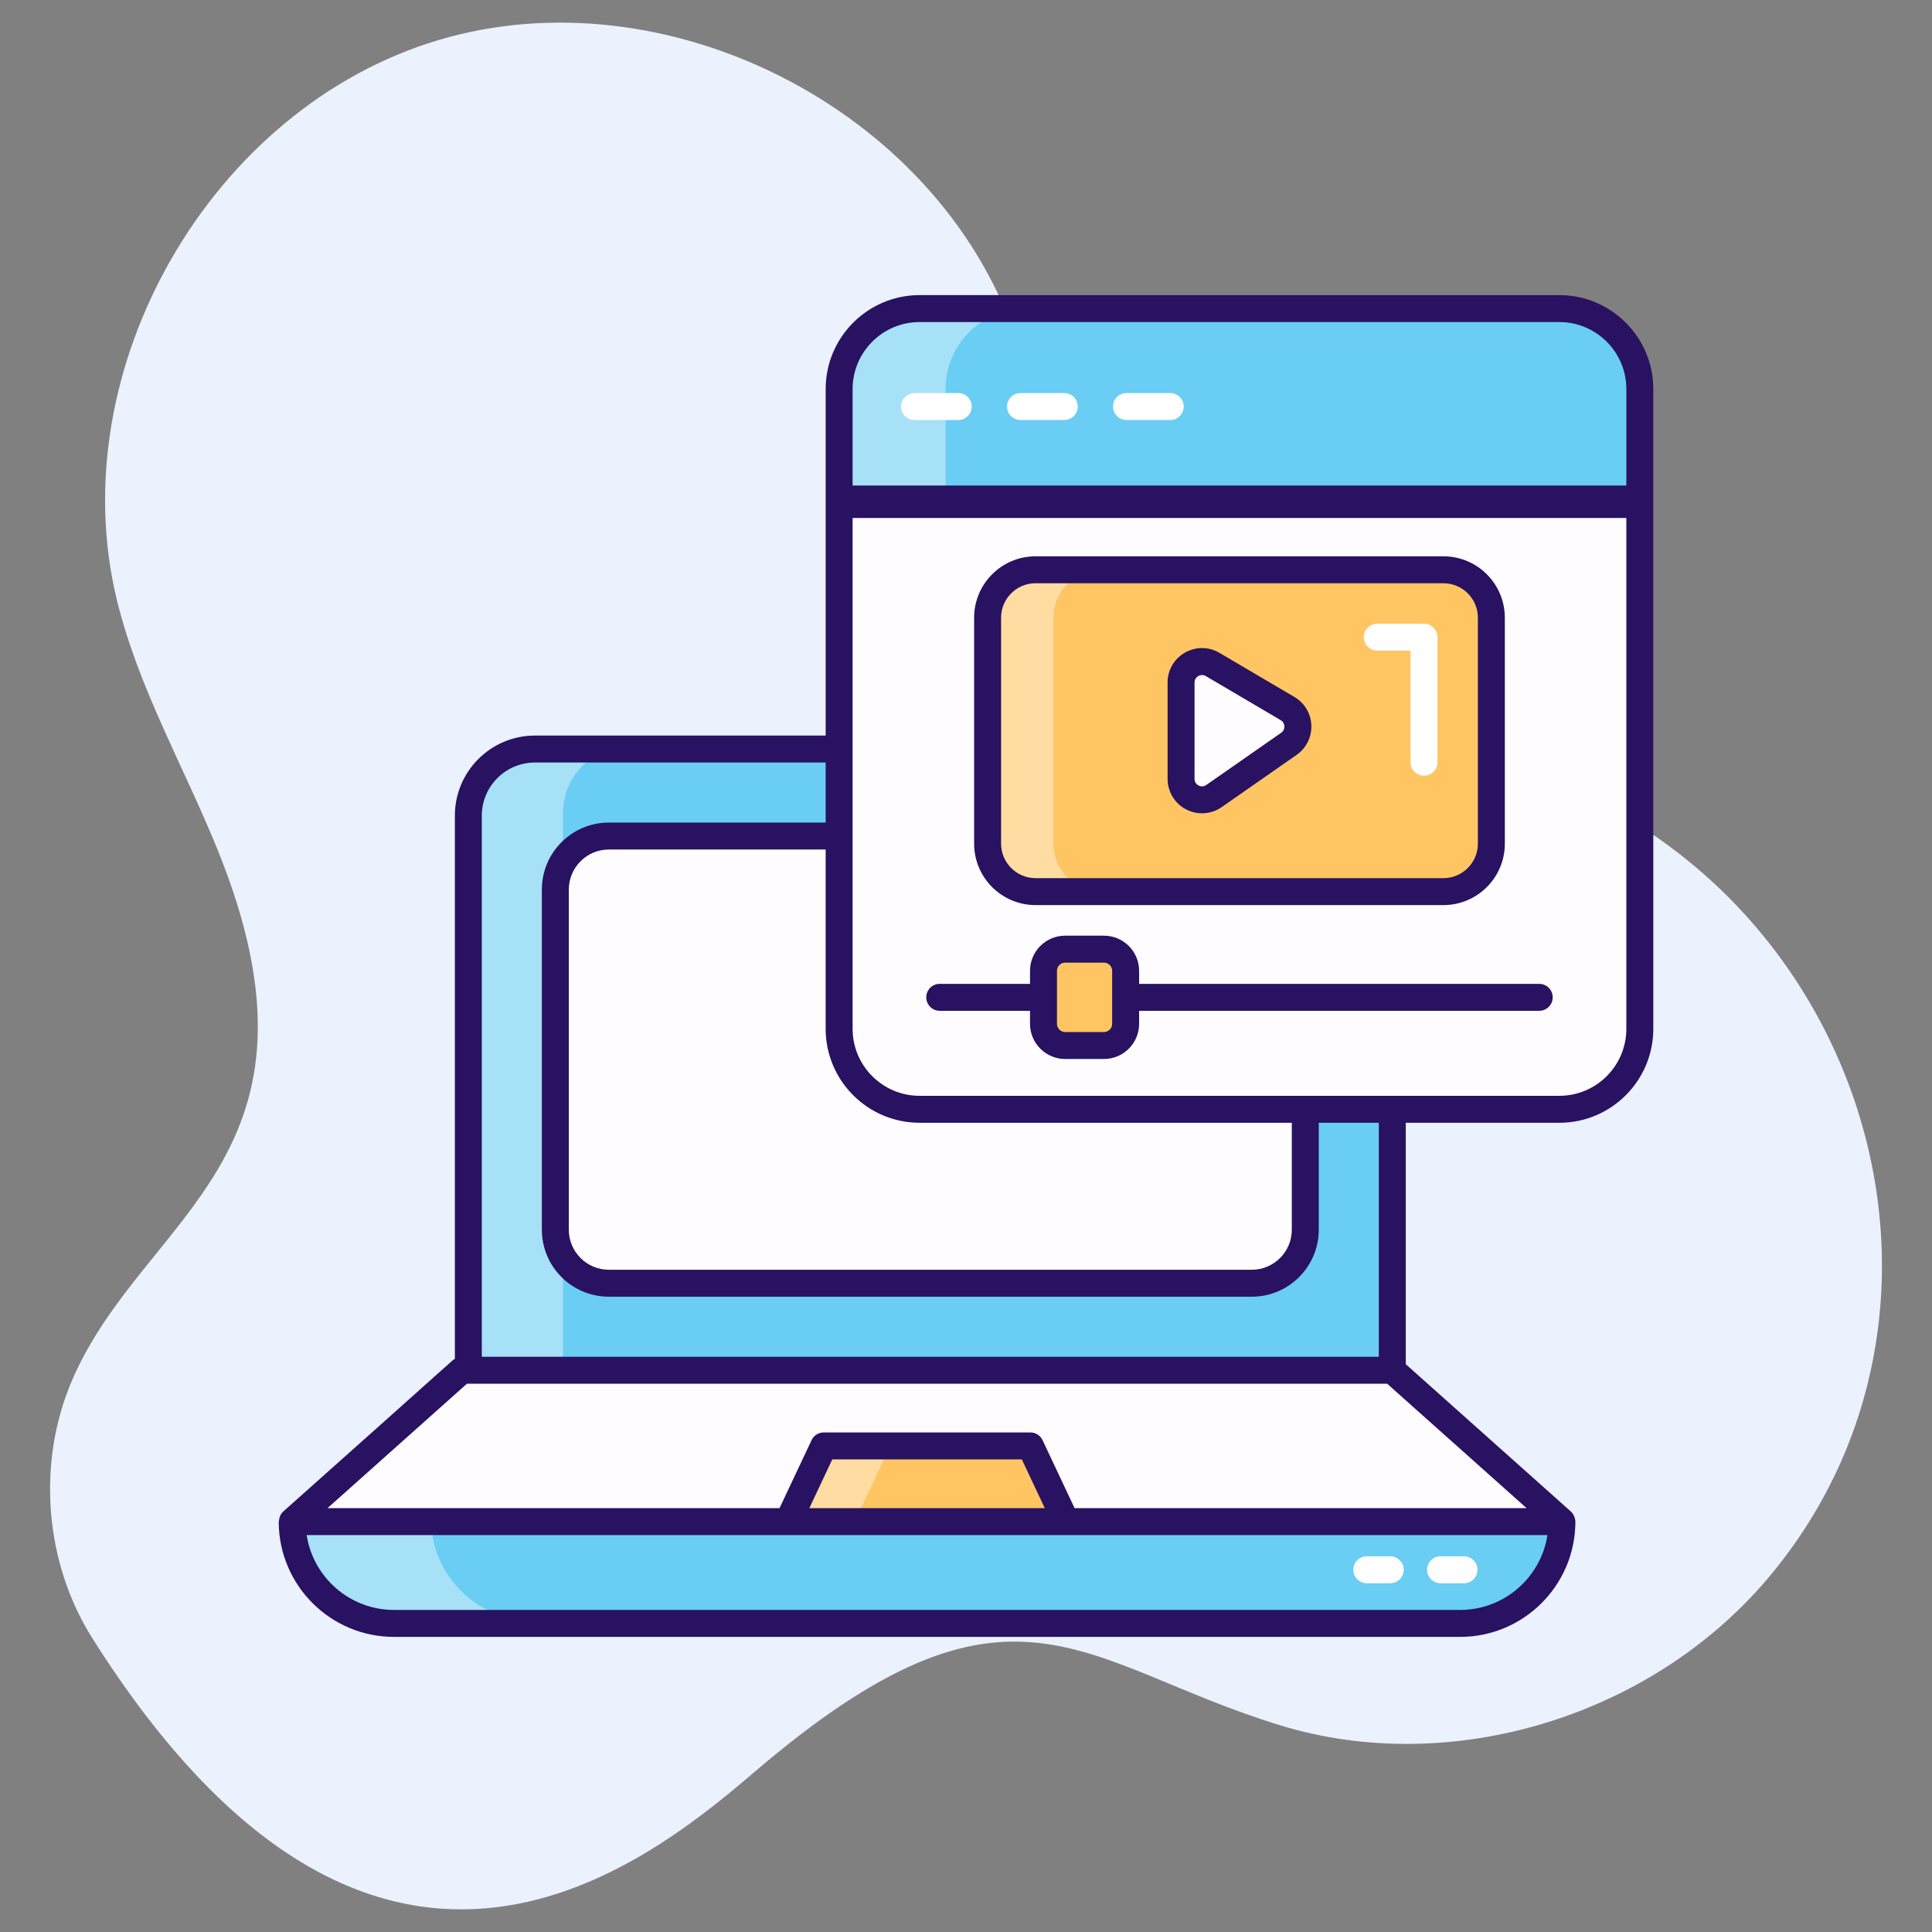 <svg xmlns="http://www.w3.org/2000/svg" viewBox="0 0 512 512"><rect x="0" y="0" width="512" height="512" fill="#808080" stroke="none"/><g id="_x35_9_VIDEO_MARKETING"><g><path d="m199.702 469.791c68.537-58.644 86.312-28.892 139.514-12.58 45.53 13.96 98.429-2.491 129.201-38.835 64.927-76.683 20.712-200.788-86.392-219.739-25.947-4.591-54.927-2.911-75.62-19.225-26.304-20.737-26.479-59.605-37.65-91.182-20.989-59.327-92.204-95.568-152.52-77.619s-100.128 87.232-85.264 148.382c5.594 23.012 17.596 43.866 26.531 65.798 33.404 81.997-19.432 96.932-38.394 140.974-9.409 21.852-7.333 48.284 5.371 68.4 74.256 117.576 145.107 61.395 175.223 35.626z" fill="#ebf1fd"></path><path d="m369.699 215.418v146.983h-244.857v-146.983c0-9.741 7.897-17.638 17.638-17.638h209.581c9.741 0 17.638 7.897 17.638 17.638z" fill="#6acdf3"></path><path d="m166.84 197.769c-9.755 0-17.639 7.918-17.639 17.639v146.993h-24.354v-146.993c0-9.722 7.884-17.639 17.639-17.639z" fill="#fff" opacity=".4"></path><path d="m147.173 325.89v-90.149c0-7.831 6.348-14.18 14.18-14.18h170.385c7.831 0 14.18 6.348 14.18 14.18v90.149c0 7.831-6.348 14.18-14.18 14.18h-170.385c-7.832 0-14.18-6.349-14.18-14.18z" fill="#fffcff"></path><path d="m222.38 132.243v140.416c0 11.771 9.542 21.313 21.313 21.313h169.566c11.771 0 21.313-9.542 21.313-21.313v-140.416z" fill="#fffcff"></path><path d="m368.975 363.126 44.959 40.117h-336.505l44.959-40.117z" fill="#fffcff"></path><path d="m414.659 402.519c0 14.898-12.077 26.976-26.976 26.976h-282.554c-14.898 0-26.976-12.078-26.976-26.976z" fill="#6acdf3"></path><path d="m141.249 429.484h-36.114c-14.9 0-26.993-12.06-26.993-26.96h36.114c0 14.9 12.094 26.96 26.993 26.96z" fill="#fff" opacity=".4"></path><path d="m273.061 383.185 9.453 20.058h-73.665l9.453-20.058z" fill="#ffc563"></path><path d="m235.926 383.181-9.454 20.078h-17.639l9.454-20.078z" fill="#fff" opacity=".4"></path><path d="m434.571 133.694v-30.6c0-11.771-9.542-21.313-21.313-21.313h-169.565c-11.771 0-21.313 9.542-21.313 21.313v30.6z" fill="#6acdf3"></path><path d="m271.899 81.781c-11.76 0-21.303 9.542-21.303 21.303v30.598h-28.204v-30.598c0-11.761 9.542-21.303 21.303-21.303z" fill="#fff" opacity=".4"></path><path d="m395.225 163.696v59.893c0 7.012-5.684 12.696-12.696 12.696h-108.107c-7.012 0-12.696-5.684-12.696-12.696v-59.893c0-7.012 5.684-12.696 12.696-12.696h108.107c7.012 0 12.696 5.684 12.696 12.696z" fill="#ffc563"></path><path d="m291.857 236.286h-17.429c-7.036 0-12.714-5.678-12.714-12.679v-59.929c0-7 5.678-12.679 12.714-12.679h17.429c-7 0-12.679 5.679-12.679 12.679v59.929c.001 7 5.679 12.679 12.679 12.679z" fill="#fff" opacity=".4"></path><path d="m312.997 180.879v25.526c0 4.487 5.046 7.12 8.727 4.554l19.854-13.843c3.319-2.314 3.127-7.286-.36-9.338l-19.854-11.683c-3.701-2.178-8.367.49-8.367 4.784z" fill="#fffcff"></path><path d="m298.304 257.277v14.053c0 3.171-2.57 5.741-5.741 5.741h-10.285c-3.171 0-5.741-2.57-5.741-5.741v-14.053c0-3.171 2.57-5.741 5.741-5.741h10.285c3.17 0 5.741 2.57 5.741 5.741z" fill="#ffc563"></path><path d="m413.257 78.209h-169.563c-13.721 0-24.885 11.162-24.885 24.885v91.839h-77.054c-11.694 0-21.209 9.515-21.209 21.211v143.992c-1.215.745 4.048-3.653-45.497 40.444-1.14 1.023-1.097 2.523-1.181 2.907.132 16.732 13.773 30.305 30.537 30.305h282.555c16.76 0 30.401-13.574 30.533-30.305.002-.022.002-.043.003-.064 0-1.166-.514-2.241-1.184-2.842l-43.767-39.053v-63.983h40.712c13.721 0 24.885-11.162 24.885-24.883 0-57.156 0-138.486 0-169.566 0-13.725-11.164-24.887-24.885-24.887zm-169.563 219.334h98.65v28.346c0 5.849-4.757 10.608-10.606 10.608h-170.385c-5.849 0-10.61-4.759-10.61-10.608v-90.149c0-5.849 4.761-10.608 10.61-10.608h57.457v47.527c0 13.722 11.164 24.884 24.884 24.884zm143.266 129.105h-282.555c-11.691 0-21.411-8.616-23.134-19.833h328.819c-1.723 11.217-11.44 19.833-23.13 19.833zm-172.479-26.976 6.086-12.917h50.23l6.086 12.917zm70.296 0-8.486-18.011c-.589-1.25-1.849-2.049-3.23-2.049h-54.757c-1.381 0-2.64.799-3.23 2.049l-8.489 18.011h-119.789l36.952-32.975h243.865l36.952 32.975zm80.625-40.117h-237.713v-143.412c0-7.757 6.309-14.068 14.066-14.068h77.054v15.914h-57.457c-9.79 0-17.753 7.962-17.753 17.751v90.149c0 9.788 7.962 17.751 17.753 17.751h170.386c9.787 0 17.749-7.962 17.749-17.751v-28.346h15.914v62.012zm47.855-69.155h-169.563c-9.783 0-17.742-7.959-17.742-17.74v-135.395h205.047v135.395c0 9.781-7.959 17.74-17.742 17.74zm17.742-161.729h-205.047v-25.577c0-9.783 7.959-17.742 17.742-17.742h169.563c9.783 0 17.742 7.959 17.742 17.742z" fill="#281261"></path><path d="m274.421 239.858h108.109c8.97 0 16.267-7.298 16.267-16.268v-59.893c0-8.97-7.296-16.268-16.267-16.268h-108.109c-8.97 0-16.267 7.298-16.267 16.268v59.893c.001 8.97 7.297 16.268 16.267 16.268zm-9.124-76.162c0-5.031 4.095-9.126 9.124-9.126h108.109c5.029 0 9.124 4.095 9.124 9.126v59.893c0 5.031-4.095 9.126-9.124 9.126h-108.109c-5.029 0-9.124-4.095-9.124-9.126z" fill="#281261"></path><path d="m314.324 214.493c1.336.696 2.783 1.039 4.227 1.039 1.831 0 3.652-.553 5.218-1.644l19.852-13.843c2.56-1.786 4.018-4.715 3.899-7.835-.122-3.122-1.8-5.929-4.492-7.511l-19.856-11.682c-2.856-1.683-6.278-1.704-9.155-.058-2.877 1.644-4.593 4.606-4.593 7.919v25.527c0 3.411 1.876 6.51 4.9 8.088zm2.243-33.614c0-1.036.698-1.547.997-1.718.181-.103.541-.269.994-.269.296 0 .638.072.994.281l19.856 11.682c.841.495.963 1.304.973 1.631.014.324-.045 1.14-.848 1.7l-19.852 13.843c-.886.621-1.73.303-2.051.131-.321-.166-1.064-.671-1.064-1.754v-25.527z" fill="#281261"></path><path d="m407.91 260.732h-106.033v-3.455c0-5.134-4.178-9.312-9.316-9.312h-10.285c-5.134 0-9.312 4.178-9.312 9.312v3.455h-23.926c-1.974 0-3.571 1.599-3.571 3.571s1.597 3.571 3.571 3.571h23.926v3.456c0 5.134 4.178 9.312 9.312 9.312h10.285c5.137 0 9.316-4.178 9.316-9.312v-3.456h106.033c1.974 0 3.571-1.599 3.571-3.571.001-1.972-1.597-3.571-3.571-3.571zm-113.176 10.599c0 1.196-.973 2.169-2.173 2.169h-10.285c-1.196 0-2.169-.973-2.169-2.169v-14.054c0-1.196.973-2.169 2.169-2.169h10.285c1.2 0 2.173.973 2.173 2.169z" fill="#281261"></path><g fill="#fff"><path d="m368.429 412.436h-6.215c-1.974 0-3.571 1.599-3.571 3.571s1.597 3.571 3.571 3.571h6.215c1.974 0 3.571-1.599 3.571-3.571s-1.597-3.571-3.571-3.571z"></path><path d="m387.971 412.436h-6.215c-1.974 0-3.571 1.599-3.571 3.571s1.597 3.571 3.571 3.571h6.215c1.974 0 3.571-1.599 3.571-3.571s-1.597-3.571-3.571-3.571z"></path><path d="m253.941 104.166h-11.593c-1.974 0-3.571 1.599-3.571 3.571s1.597 3.571 3.571 3.571h11.593c1.974 0 3.571-1.599 3.571-3.571.001-1.972-1.597-3.571-3.571-3.571z"></path><path d="m285.606 107.738c0-1.972-1.597-3.571-3.571-3.571h-11.597c-1.974 0-3.571 1.599-3.571 3.571s1.597 3.571 3.571 3.571h11.597c1.974 0 3.571-1.599 3.571-3.571z"></path><path d="m313.697 107.738c0-1.972-1.597-3.571-3.571-3.571h-11.593c-1.974 0-3.571 1.599-3.571 3.571s1.597 3.571 3.571 3.571h11.593c1.973 0 3.571-1.599 3.571-3.571z"></path><path d="m380.94 202v-33.142c0-1.972-1.597-3.571-3.571-3.571h-12.367c-1.974 0-3.571 1.599-3.571 3.571s1.597 3.571 3.571 3.571h8.796v29.571c0 1.972 1.597 3.571 3.571 3.571s3.571-1.598 3.571-3.571z"></path></g></g></g><g id="Layer_1"></g></svg>